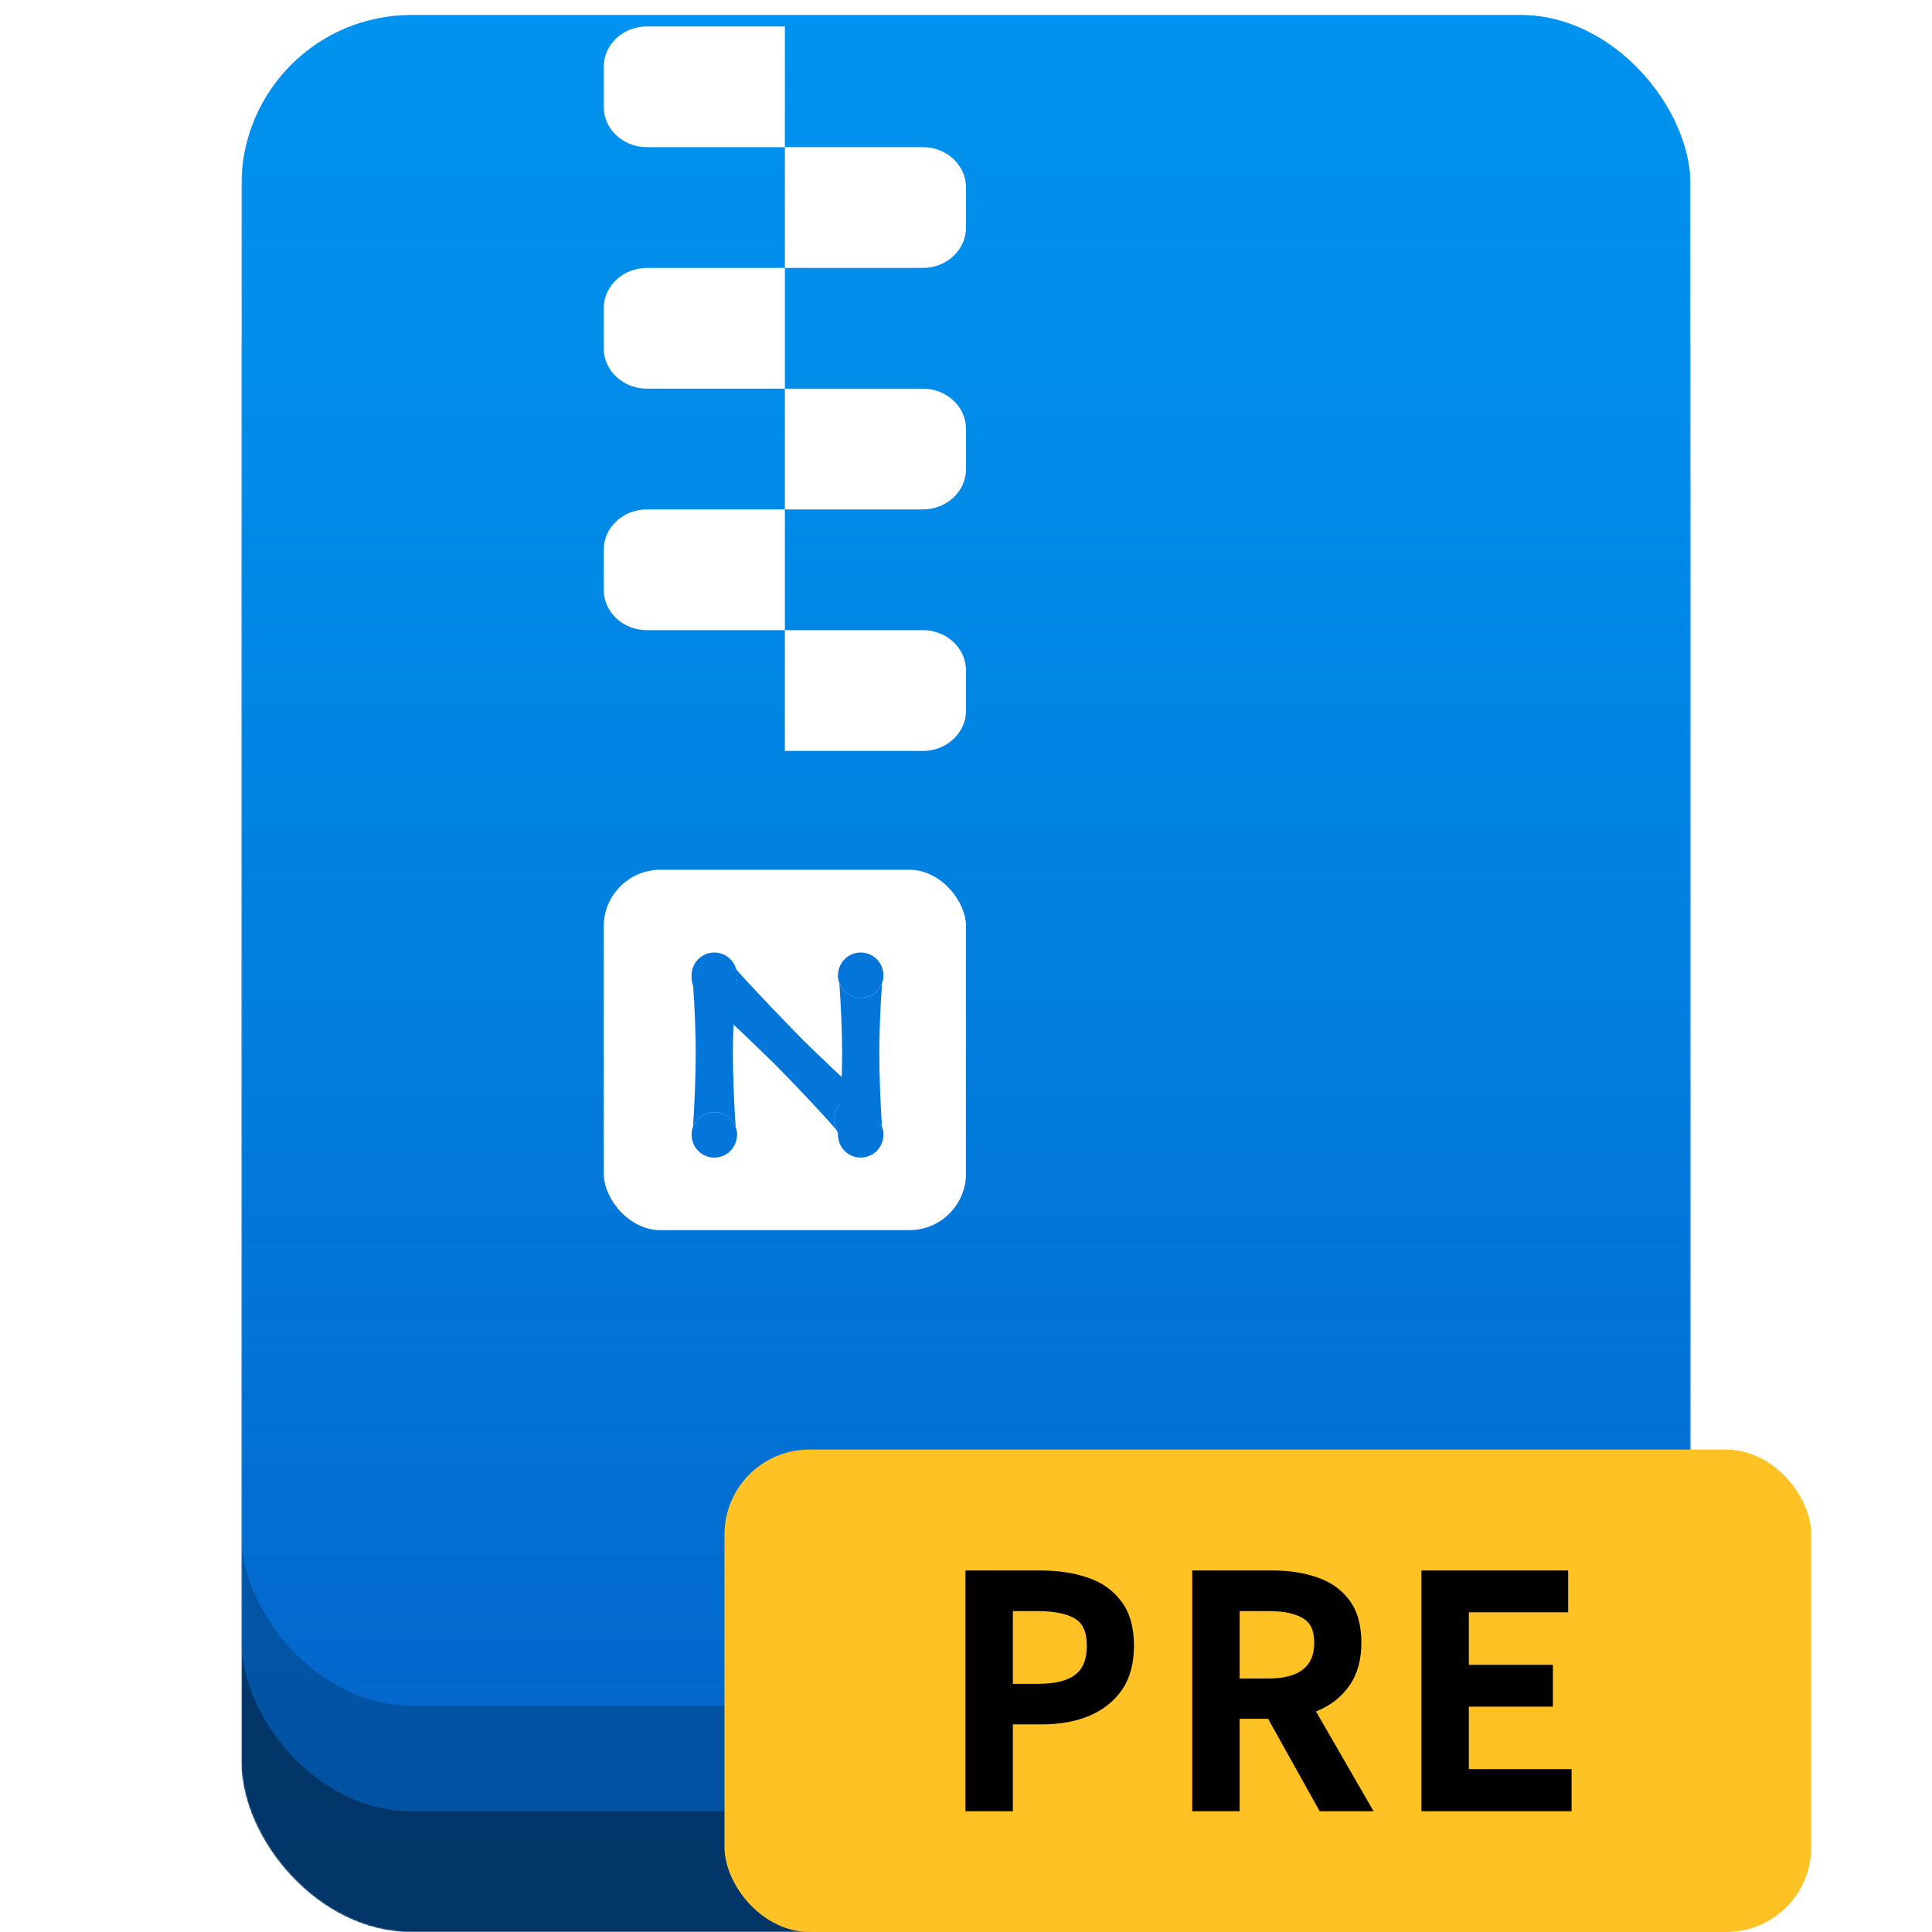 <svg xmlns="http://www.w3.org/2000/svg" width="1024" height="1024" fill="none" viewBox="0 0 1024 1024"><mask id="mask0_342_90" style="mask-type:alpha" width="768" height="1024" x="128" y="0" maskUnits="userSpaceOnUse"><rect width="768" height="1024" x="128" fill="url(#paint0_linear_342_90)" rx="90"/><rect width="768" height="1024" x="128" fill="url(#paint1_linear_342_90)" rx="90"/><rect width="768" height="1024" x="128" fill="#000" fill-opacity=".2" rx="90"/><rect width="768" height="1024" x="128" fill="#000" fill-opacity=".2" rx="90"/></mask><g mask="url(#mask0_342_90)"><rect width="774.079" height="832" x="127.968" y="192" fill="url(#paint2_linear_342_90)" rx="90"/><rect width="774.079" height="832" x="127.968" y="192" fill="#000" fill-opacity=".2" rx="90"/><rect width="774.079" height="832" x="127.968" y="192" fill="#000" fill-opacity=".2" rx="90"/><rect width="774.079" height="832" x="127.968" y="192" fill="#000" fill-opacity=".2" rx="90"/><g filter="url(#filter0_d_342_90)"><rect width="768" height="864" x="128" y="96" fill="url(#paint3_linear_342_90)" rx="90"/><rect width="768" height="864" x="128" y="96" fill="#000" fill-opacity=".2" rx="90"/></g><g filter="url(#filter1_d_342_90)"><rect width="768" height="896" x="128" fill="url(#paint4_linear_342_90)" rx="90"/><rect width="768" height="896" x="128" fill="url(#paint5_linear_342_90)" fill-opacity=".45" rx="90"/><rect width="768" height="896" x="128" fill="url(#paint6_linear_342_90)" fill-opacity=".3" rx="90"/></g><g filter="url(#filter2_d_342_90)"><path fill="#fff" d="M320 21.333C320 9.551 330.233 0 342.857 0H416V64H342.857C330.233 64 320 54.449 320 42.667V21.333Z"/><path fill="#fff" d="M512 106.667C512 118.449 501.767 128 489.143 128L416 128L416 64L489.143 64C501.767 64 512 73.551 512 85.333V106.667Z"/><path fill="#fff" d="M320 149.333C320 137.551 330.233 128 342.857 128L416 128L416 192H342.857C330.233 192 320 182.449 320 170.667V149.333Z"/><path fill="#fff" d="M512 234.667C512 246.449 501.767 256 489.143 256H416L416 192H489.143C501.767 192 512 201.551 512 213.333V234.667Z"/><path fill="#fff" d="M320 277.333C320 265.551 330.233 256 342.857 256H416L416 320H342.857C330.233 320 320 310.449 320 298.667V277.333Z"/><path fill="#fff" d="M512 362.667C512 374.449 501.767 384 489.143 384H416L416 320H489.143C501.767 320 512 329.551 512 341.333V362.667Z"/></g></g><g filter="url(#filter3_d_342_90)"><rect width="192" height="191" x="320" y="449" fill="#fff" rx="30"/><path fill="#0475D9" d="M378.602 492.85C385.149 492.85 390.474 498.085 390.619 504.597C390.621 504.688 390.622 504.779 390.622 504.87C390.622 506.278 390.38 507.63 389.935 508.885C388.283 513.55 383.833 516.89 378.602 516.89C373.372 516.89 368.921 513.55 367.269 508.885C366.824 507.63 366.582 506.278 366.582 504.87C366.582 504.779 366.583 504.688 366.585 504.597C366.73 498.085 372.055 492.85 378.602 492.85Z"/><path fill="#0475D9" d="M378.602 577.511C383.863 577.511 388.334 580.89 389.963 585.596C390.39 586.829 390.622 588.153 390.622 589.531C390.622 596.17 385.241 601.551 378.602 601.551C371.964 601.551 366.582 596.17 366.582 589.531C366.582 588.153 366.814 586.829 367.241 585.596C368.87 580.89 373.342 577.511 378.602 577.511Z"/><path fill="#0475D9" d="M367.269 508.885C368.139 520.098 368.767 536.742 368.767 545.575C368.767 556.639 368.126 574.715 367.241 585.596C368.87 580.89 373.342 577.511 378.602 577.511C383.863 577.511 388.334 580.89 389.963 585.596C389.078 574.715 388.437 556.639 388.437 545.575C388.437 536.742 389.065 520.098 389.935 508.885C388.283 513.55 383.833 516.89 378.602 516.89C373.372 516.89 368.921 513.55 367.269 508.885Z"/><path fill="#0475D9" fill-rule="evenodd" d="M366.585 504.597C366.824 504.61 367.054 506.115 367.269 508.885L366.585 504.597ZM366.582 504.597C366.583 504.597 366.584 504.597 366.585 504.597C366.583 504.688 366.582 504.779 366.582 504.87C366.582 506.278 366.824 507.63 367.269 508.885M367.241 585.596C367.033 588.153 366.812 589.531 366.582 589.531C366.582 588.153 366.814 586.829 367.241 585.596Z" clip-rule="evenodd"/><path fill="#0475D9" fill-rule="evenodd" d="M390.622 504.597C390.621 504.597 390.62 504.597 390.619 504.597C390.38 504.61 390.15 506.115 389.935 508.885C390.38 507.63 390.622 506.278 390.622 504.87C390.622 504.779 390.621 504.688 390.619 504.597M390.622 589.531C390.393 589.531 390.171 588.153 389.963 585.596C390.39 586.829 390.622 588.153 390.622 589.531Z" clip-rule="evenodd"/><path fill="#0475D9" d="M456.19 492.85C462.737 492.85 468.062 498.085 468.207 504.597C468.209 504.688 468.21 504.779 468.21 504.87C468.21 506.278 467.968 507.63 467.523 508.885C465.871 513.55 461.421 516.89 456.19 516.89C450.959 516.89 446.509 513.55 444.857 508.885C444.412 507.63 444.17 506.278 444.17 504.87C444.17 504.779 444.171 504.688 444.173 504.597C444.318 498.085 449.643 492.85 456.19 492.85Z"/><path fill="#0475D9" d="M456.19 577.511C461.45 577.511 465.922 580.89 467.551 585.596C467.978 586.829 468.21 588.153 468.21 589.531C468.21 596.17 462.829 601.551 456.19 601.551C449.551 601.551 444.17 596.17 444.17 589.531C444.17 588.153 444.402 586.829 444.829 585.596C446.458 580.89 450.93 577.511 456.19 577.511Z"/><path fill="#0475D9" d="M444.857 508.885C445.727 520.098 446.355 536.742 446.355 545.575C446.355 556.639 445.714 574.715 444.829 585.596C446.458 580.89 450.93 577.511 456.19 577.511C461.45 577.511 465.922 580.89 467.551 585.596C466.666 574.715 466.025 556.639 466.025 545.575C466.025 536.742 466.653 520.098 467.523 508.885C465.871 513.55 461.421 516.89 456.19 516.89C450.959 516.89 446.509 513.55 444.857 508.885Z"/><path fill="#0475D9" fill-rule="evenodd" d="M444.173 504.597C444.412 504.61 444.642 506.115 444.857 508.885L444.173 504.597ZM444.17 504.597C444.171 504.597 444.172 504.597 444.173 504.597C444.171 504.688 444.17 504.779 444.17 504.87C444.17 506.278 444.412 507.63 444.857 508.885M444.829 585.596C444.621 588.153 444.399 589.531 444.17 589.531C444.17 588.153 444.402 586.829 444.829 585.596Z" clip-rule="evenodd"/><path fill="#0475D9" fill-rule="evenodd" d="M468.21 504.597C468.209 504.597 468.208 504.597 468.207 504.597C467.968 504.61 467.738 506.115 467.523 508.885C467.968 507.63 468.21 506.278 468.21 504.87C468.21 504.779 468.209 504.688 468.207 504.597M468.21 589.531C467.981 589.531 467.759 588.153 467.551 585.596C467.978 586.829 468.21 588.153 468.21 589.531Z" clip-rule="evenodd"/><path fill="#0475D9" d="M370.069 497.568C374.698 492.938 382.165 492.875 386.873 497.377C386.938 497.44 387.003 497.504 387.068 497.568C388.064 498.564 388.848 499.69 389.421 500.893C391.551 505.359 390.766 510.869 387.068 514.567C383.369 518.266 377.86 519.05 373.394 516.92C372.191 516.347 371.064 515.563 370.069 514.567C370.004 514.503 369.941 514.437 369.878 514.372C365.376 509.664 365.439 502.198 370.069 497.568Z"/><path fill="#0475D9" d="M445.606 573.105C449.326 569.385 454.877 568.613 459.357 570.789C460.53 571.358 461.631 572.131 462.605 573.105C467.299 577.799 467.299 585.41 462.605 590.104C457.911 594.798 450.3 594.798 445.606 590.104C444.631 589.13 443.859 588.03 443.289 586.856C441.114 582.376 441.886 576.825 445.606 573.105Z"/><path fill="#0475D9" d="M373.394 516.92C381.938 524.233 404.968 546.376 411.214 552.622C419.038 560.445 436.221 578.535 443.289 586.856C441.114 582.376 441.886 576.825 445.606 573.105C449.326 569.385 454.877 568.613 459.357 570.789C451.036 563.72 432.946 546.537 425.123 538.713C418.877 532.467 396.734 509.437 389.421 500.893C391.551 505.359 390.766 510.869 387.068 514.567C383.369 518.266 377.86 519.05 373.394 516.92Z"/><path fill="#0475D9" fill-rule="evenodd" d="M369.878 514.372C370.056 514.212 371.282 515.113 373.394 516.92L369.878 514.372ZM369.876 514.374C369.876 514.373 369.877 514.373 369.878 514.372C369.941 514.437 370.004 514.503 370.069 514.567C371.064 515.563 372.191 516.347 373.394 516.92M443.289 586.856C444.95 588.81 445.768 589.942 445.606 590.104C444.631 589.13 443.859 588.03 443.289 586.856Z" clip-rule="evenodd"/><path fill="#0475D9" fill-rule="evenodd" d="M386.875 497.375C386.874 497.376 386.873 497.376 386.873 497.377C386.713 497.555 387.614 498.782 389.421 500.893C388.848 499.69 388.064 498.564 387.068 497.568C387.003 497.504 386.938 497.44 386.873 497.377M462.605 573.105C462.443 573.267 461.311 572.449 459.357 570.789C460.53 571.358 461.631 572.131 462.605 573.105Z" clip-rule="evenodd"/></g><rect width="576" height="255.717" x="384" y="768.283" fill="#FFC225" rx="45"/><path fill="#000" d="M514.701 957V835.395H551.496C560.626 835.395 568.656 836.605 575.586 839.025C582.516 841.335 587.961 845.185 591.921 850.575C595.991 855.855 598.026 863.115 598.026 872.355C598.026 881.155 596.046 888.415 592.086 894.135C588.126 899.745 582.681 903.98 575.751 906.84C568.931 909.59 561.066 910.965 552.156 910.965H533.841V957H514.701ZM533.841 895.455H550.506C560.076 895.455 567.226 893.585 571.956 889.845C576.686 886.105 579.051 880.275 579.051 872.355C579.051 864.215 576.576 858.605 571.626 855.525C566.676 852.445 559.361 850.905 549.681 850.905H533.841V895.455ZM634.893 957V835.395H674.658C683.018 835.395 690.498 836.55 697.098 838.86C703.698 841.06 708.923 844.745 712.773 849.915C716.623 854.975 718.548 861.905 718.548 870.705C718.548 879.175 716.623 886.16 712.773 891.66C708.923 897.16 703.698 901.285 697.098 904.035C690.498 906.675 683.018 907.995 674.658 907.995H654.033V957H634.893ZM654.033 892.65H672.348C681.148 892.65 687.858 890.835 692.478 887.205C697.208 883.465 699.573 877.965 699.573 870.705C699.573 863.335 697.208 858.22 692.478 855.36C687.858 852.39 681.148 850.905 672.348 850.905H654.033V892.65ZM701.223 957L671.028 902.88L685.218 891.825L722.838 957H701.223ZM756.374 957V835.395H828.149V851.565H775.514V885.39H820.064V901.56H775.514V940.665H829.964V957H756.374Z"/><path fill="#000" d="M514.701 957H511.701V960H514.701V957ZM514.701 835.395V832.395H511.701V835.395H514.701ZM575.586 839.025L574.596 841.857L574.617 841.864L574.637 841.871L575.586 839.025ZM591.921 850.575L589.503 852.351L589.523 852.379L589.544 852.407L591.921 850.575ZM592.086 894.135L594.536 895.865L594.544 895.854L594.552 895.843L592.086 894.135ZM575.751 906.84L576.872 909.622L576.884 909.618L576.895 909.613L575.751 906.84ZM533.841 910.965V907.965H530.841V910.965H533.841ZM533.841 957V960H536.841V957H533.841ZM533.841 895.455H530.841V898.455H533.841V895.455ZM571.956 889.845L573.816 892.198L571.956 889.845ZM571.626 855.525L573.21 852.978L571.626 855.525ZM533.841 850.905V847.905H530.841V850.905H533.841ZM517.701 957V835.395H511.701V957H517.701ZM514.701 838.395H551.496V832.395H514.701V838.395ZM551.496 838.395C560.368 838.395 568.051 839.572 574.596 841.857L576.575 836.193C569.26 833.638 560.883 832.395 551.496 832.395V838.395ZM574.637 841.871C581.035 844.004 585.944 847.507 589.503 852.351L594.338 848.799C589.977 842.863 583.996 838.666 576.534 836.179L574.637 841.871ZM589.544 852.407C593.079 856.992 595.026 863.526 595.026 872.355H601.026C601.026 862.704 598.902 854.718 594.297 848.743L589.544 852.407ZM595.026 872.355C595.026 880.707 593.15 887.328 589.619 892.427L594.552 895.843C598.941 889.502 601.026 881.603 601.026 872.355H595.026ZM589.635 892.405C586.032 897.508 581.061 901.403 574.606 904.067L576.895 909.613C584.3 906.557 590.219 901.982 594.536 895.865L589.635 892.405ZM574.629 904.058C568.232 906.637 560.76 907.965 552.156 907.965V913.965C561.371 913.965 569.629 912.543 576.872 909.622L574.629 904.058ZM552.156 907.965H533.841V913.965H552.156V907.965ZM530.841 910.965V957H536.841V910.965H530.841ZM533.841 954H514.701V960H533.841V954ZM533.841 898.455H550.506V892.455H533.841V898.455ZM550.506 898.455C560.38 898.455 568.325 896.54 573.816 892.198L570.095 887.492C566.126 890.63 559.771 892.455 550.506 892.455V898.455ZM573.816 892.198C579.479 887.721 582.051 880.882 582.051 872.355H576.051C576.051 879.668 573.893 884.489 570.095 887.492L573.816 892.198ZM582.051 872.355C582.051 863.632 579.367 856.808 573.21 852.978L570.041 858.072C573.784 860.402 576.051 864.798 576.051 872.355H582.051ZM573.21 852.978C567.566 849.466 559.59 847.905 549.681 847.905V853.905C559.131 853.905 565.785 855.424 570.041 858.072L573.21 852.978ZM549.681 847.905H533.841V853.905H549.681V847.905ZM530.841 850.905V895.455H536.841V850.905H530.841ZM634.893 957H631.893V960H634.893V957ZM634.893 835.395V832.395H631.893V835.395H634.893ZM697.098 838.86L696.107 841.692L696.128 841.699L696.149 841.706L697.098 838.86ZM712.773 849.915L710.367 851.707L710.376 851.719L710.385 851.732L712.773 849.915ZM712.773 891.66L710.315 889.94V889.94L712.773 891.66ZM697.098 904.035L698.212 906.82L698.232 906.812L698.252 906.804L697.098 904.035ZM654.033 907.995V904.995H651.033V907.995H654.033ZM654.033 957V960H657.033V957H654.033ZM654.033 892.65H651.033V895.65H654.033V892.65ZM692.478 887.205L694.331 889.564L694.338 889.558L692.478 887.205ZM692.478 855.36L690.855 857.884L690.89 857.906L690.925 857.927L692.478 855.36ZM654.033 850.905V847.905H651.033V850.905H654.033ZM701.223 957L698.603 958.462L699.461 960H701.223V957ZM671.028 902.88L669.184 900.513L667.154 902.095L668.408 904.342L671.028 902.88ZM685.218 891.825L687.816 890.325L686.093 887.34L683.374 889.458L685.218 891.825ZM722.838 957V960H728.033L725.436 955.5L722.838 957ZM637.893 957V835.395H631.893V957H637.893ZM634.893 838.395H674.658V832.395H634.893V838.395ZM674.658 838.395C682.744 838.395 689.881 839.512 696.107 841.692L698.089 836.028C691.115 833.588 683.291 832.395 674.658 832.395V838.395ZM696.149 841.706C702.215 843.728 706.913 847.069 710.367 851.707L715.179 848.123C710.933 842.421 705.18 838.392 698.046 836.014L696.149 841.706ZM710.385 851.732C713.71 856.102 715.548 862.314 715.548 870.705H721.548C721.548 861.496 719.535 853.848 715.16 848.098L710.385 851.732ZM715.548 870.705C715.548 878.721 713.729 885.062 710.315 889.94L715.23 893.38C719.516 887.258 721.548 879.629 721.548 870.705H715.548ZM710.315 889.94C706.813 894.943 702.054 898.72 695.944 901.266L698.252 906.804C705.341 903.85 711.033 899.377 715.23 893.38L710.315 889.94ZM695.984 901.25C689.794 903.725 682.702 904.995 674.658 904.995V910.995C683.333 910.995 691.201 909.625 698.212 906.82L695.984 901.25ZM674.658 904.995H654.033V910.995H674.658V904.995ZM651.033 907.995V957H657.033V907.995H651.033ZM654.033 954H634.893V960H654.033V954ZM654.033 895.65H672.348V889.65H654.033V895.65ZM672.348 895.65C681.5 895.65 688.977 893.771 694.331 889.564L690.624 884.846C686.739 887.899 680.796 889.65 672.348 889.65V895.65ZM694.338 889.558C699.937 885.132 702.573 878.674 702.573 870.705H696.573C696.573 877.256 694.479 881.798 690.617 884.852L694.338 889.558ZM702.573 870.705C702.573 862.68 699.952 856.373 694.03 852.793L690.925 857.927C694.464 860.067 696.573 863.99 696.573 870.705H702.573ZM694.1 852.836C688.786 849.42 681.408 847.905 672.348 847.905V853.905C680.888 853.905 686.93 855.36 690.855 857.884L694.1 852.836ZM672.348 847.905H654.033V853.905H672.348V847.905ZM651.033 850.905V892.65H657.033V850.905H651.033ZM703.843 955.538L673.648 901.418L668.408 904.342L698.603 958.462L703.843 955.538ZM672.871 905.247L687.061 894.192L683.374 889.458L669.184 900.513L672.871 905.247ZM682.619 893.325L720.239 958.5L725.436 955.5L687.816 890.325L682.619 893.325ZM722.838 954H701.223V960H722.838V954ZM756.374 957H753.374V960H756.374V957ZM756.374 835.395V832.395H753.374V835.395H756.374ZM828.149 835.395H831.149V832.395H828.149V835.395ZM828.149 851.565V854.565H831.149V851.565H828.149ZM775.514 851.565V848.565H772.514V851.565H775.514ZM775.514 885.39H772.514V888.39H775.514V885.39ZM820.064 885.39H823.064V882.39H820.064V885.39ZM820.064 901.56V904.56H823.064V901.56H820.064ZM775.514 901.56V898.56H772.514V901.56H775.514ZM775.514 940.665H772.514V943.665H775.514V940.665ZM829.964 940.665H832.964V937.665H829.964V940.665ZM829.964 957V960H832.964V957H829.964ZM759.374 957V835.395H753.374V957H759.374ZM756.374 838.395H828.149V832.395H756.374V838.395ZM825.149 835.395V851.565H831.149V835.395H825.149ZM828.149 848.565H775.514V854.565H828.149V848.565ZM772.514 851.565V885.39H778.514V851.565H772.514ZM775.514 888.39H820.064V882.39H775.514V888.39ZM817.064 885.39V901.56H823.064V885.39H817.064ZM820.064 898.56H775.514V904.56H820.064V898.56ZM772.514 901.56V940.665H778.514V901.56H772.514ZM775.514 943.665H829.964V937.665H775.514V943.665ZM826.964 940.665V957H832.964V940.665H826.964ZM829.964 954H756.374V960H829.964V954Z"/><defs><filter id="filter0_d_342_90" width="928" height="1024" x="48" y="16" color-interpolation-filters="sRGB" filterUnits="userSpaceOnUse"><feFlood flood-opacity="0" result="BackgroundImageFix"/><feColorMatrix in="SourceAlpha" result="hardAlpha" type="matrix" values="0 0 0 0 0 0 0 0 0 0 0 0 0 0 0 0 0 0 127 0"/><feOffset/><feGaussianBlur stdDeviation="40"/><feComposite in2="hardAlpha" operator="out"/><feColorMatrix type="matrix" values="0 0 0 0 0 0 0 0 0 0 0 0 0 0 0 0 0 0 0.25 0"/><feBlend in2="BackgroundImageFix" mode="normal" result="effect1_dropShadow_342_90"/><feBlend in="SourceGraphic" in2="effect1_dropShadow_342_90" mode="normal" result="shape"/></filter><filter id="filter1_d_342_90" width="1088" height="1216" x="-32" y="-152" color-interpolation-filters="sRGB" filterUnits="userSpaceOnUse"><feFlood flood-opacity="0" result="BackgroundImageFix"/><feColorMatrix in="SourceAlpha" result="hardAlpha" type="matrix" values="0 0 0 0 0 0 0 0 0 0 0 0 0 0 0 0 0 0 127 0"/><feOffset dy="8"/><feGaussianBlur stdDeviation="80"/><feComposite in2="hardAlpha" operator="out"/><feColorMatrix type="matrix" values="0 0 0 0 0 0 0 0 0 0 0 0 0 0 0 0 0 0 0.4 0"/><feBlend in2="BackgroundImageFix" mode="normal" result="effect1_dropShadow_342_90"/><feBlend in="SourceGraphic" in2="effect1_dropShadow_342_90" mode="normal" result="shape"/></filter><filter id="filter2_d_342_90" width="220" height="412" x="306" y="0" color-interpolation-filters="sRGB" filterUnits="userSpaceOnUse"><feFlood flood-opacity="0" result="BackgroundImageFix"/><feColorMatrix in="SourceAlpha" result="hardAlpha" type="matrix" values="0 0 0 0 0 0 0 0 0 0 0 0 0 0 0 0 0 0 127 0"/><feOffset dy="14"/><feGaussianBlur stdDeviation="7"/><feComposite in2="hardAlpha" operator="out"/><feColorMatrix type="matrix" values="0 0 0 0 0 0 0 0 0 0 0 0 0 0 0 0 0 0 0.25 0"/><feBlend in2="BackgroundImageFix" mode="normal" result="effect1_dropShadow_342_90"/><feBlend in="SourceGraphic" in2="effect1_dropShadow_342_90" mode="normal" result="shape"/></filter><filter id="filter3_d_342_90" width="224" height="223" x="304" y="445" color-interpolation-filters="sRGB" filterUnits="userSpaceOnUse"><feFlood flood-opacity="0" result="BackgroundImageFix"/><feColorMatrix in="SourceAlpha" result="hardAlpha" type="matrix" values="0 0 0 0 0 0 0 0 0 0 0 0 0 0 0 0 0 0 127 0"/><feOffset dy="12"/><feGaussianBlur stdDeviation="8"/><feColorMatrix type="matrix" values="0 0 0 0 0 0 0 0 0 0 0 0 0 0 0 0 0 0 0.25 0"/><feBlend in2="BackgroundImageFix" mode="normal" result="effect1_dropShadow_342_90"/><feBlend in="SourceGraphic" in2="effect1_dropShadow_342_90" mode="normal" result="shape"/></filter><linearGradient id="paint0_linear_342_90" x1="512" x2="512" y1="0" y2="1024" gradientUnits="userSpaceOnUse"><stop stop-color="#31A8FF"/><stop offset="1" stop-color="#007AD2"/></linearGradient><linearGradient id="paint1_linear_342_90" x1="128" x2="1111.04" y1="0" y2="737.28" gradientUnits="userSpaceOnUse"><stop stop-color="#81DFFF"/><stop offset=".513" stop-color="#3AC1FD"/><stop offset="1" stop-color="#0B9DFF"/></linearGradient><linearGradient id="paint2_linear_342_90" x1="515.008" x2="515.008" y1="192" y2="1024" gradientUnits="userSpaceOnUse"><stop stop-color="#0079D5"/><stop offset="1" stop-color="#0367CC"/></linearGradient><linearGradient id="paint3_linear_342_90" x1="512" x2="512" y1="96" y2="960" gradientUnits="userSpaceOnUse"><stop stop-color="#0079D5"/><stop offset="1" stop-color="#0367CC"/></linearGradient><linearGradient id="paint4_linear_342_90" x1="512" x2="512" y1="0" y2="896" gradientUnits="userSpaceOnUse"><stop stop-color="#0079D5"/><stop offset="1" stop-color="#0367CC"/></linearGradient><linearGradient id="paint5_linear_342_90" x1="512" x2="512" y1="0" y2="896" gradientUnits="userSpaceOnUse"><stop stop-color="#0085FF"/><stop offset="1" stop-color="#0085FF" stop-opacity="0"/></linearGradient><linearGradient id="paint6_linear_342_90" x1="512" x2="512" y1="0" y2="896" gradientUnits="userSpaceOnUse"><stop stop-color="#00C2FF"/><stop offset="1" stop-color="#00D1FF" stop-opacity="0"/></linearGradient></defs></svg>